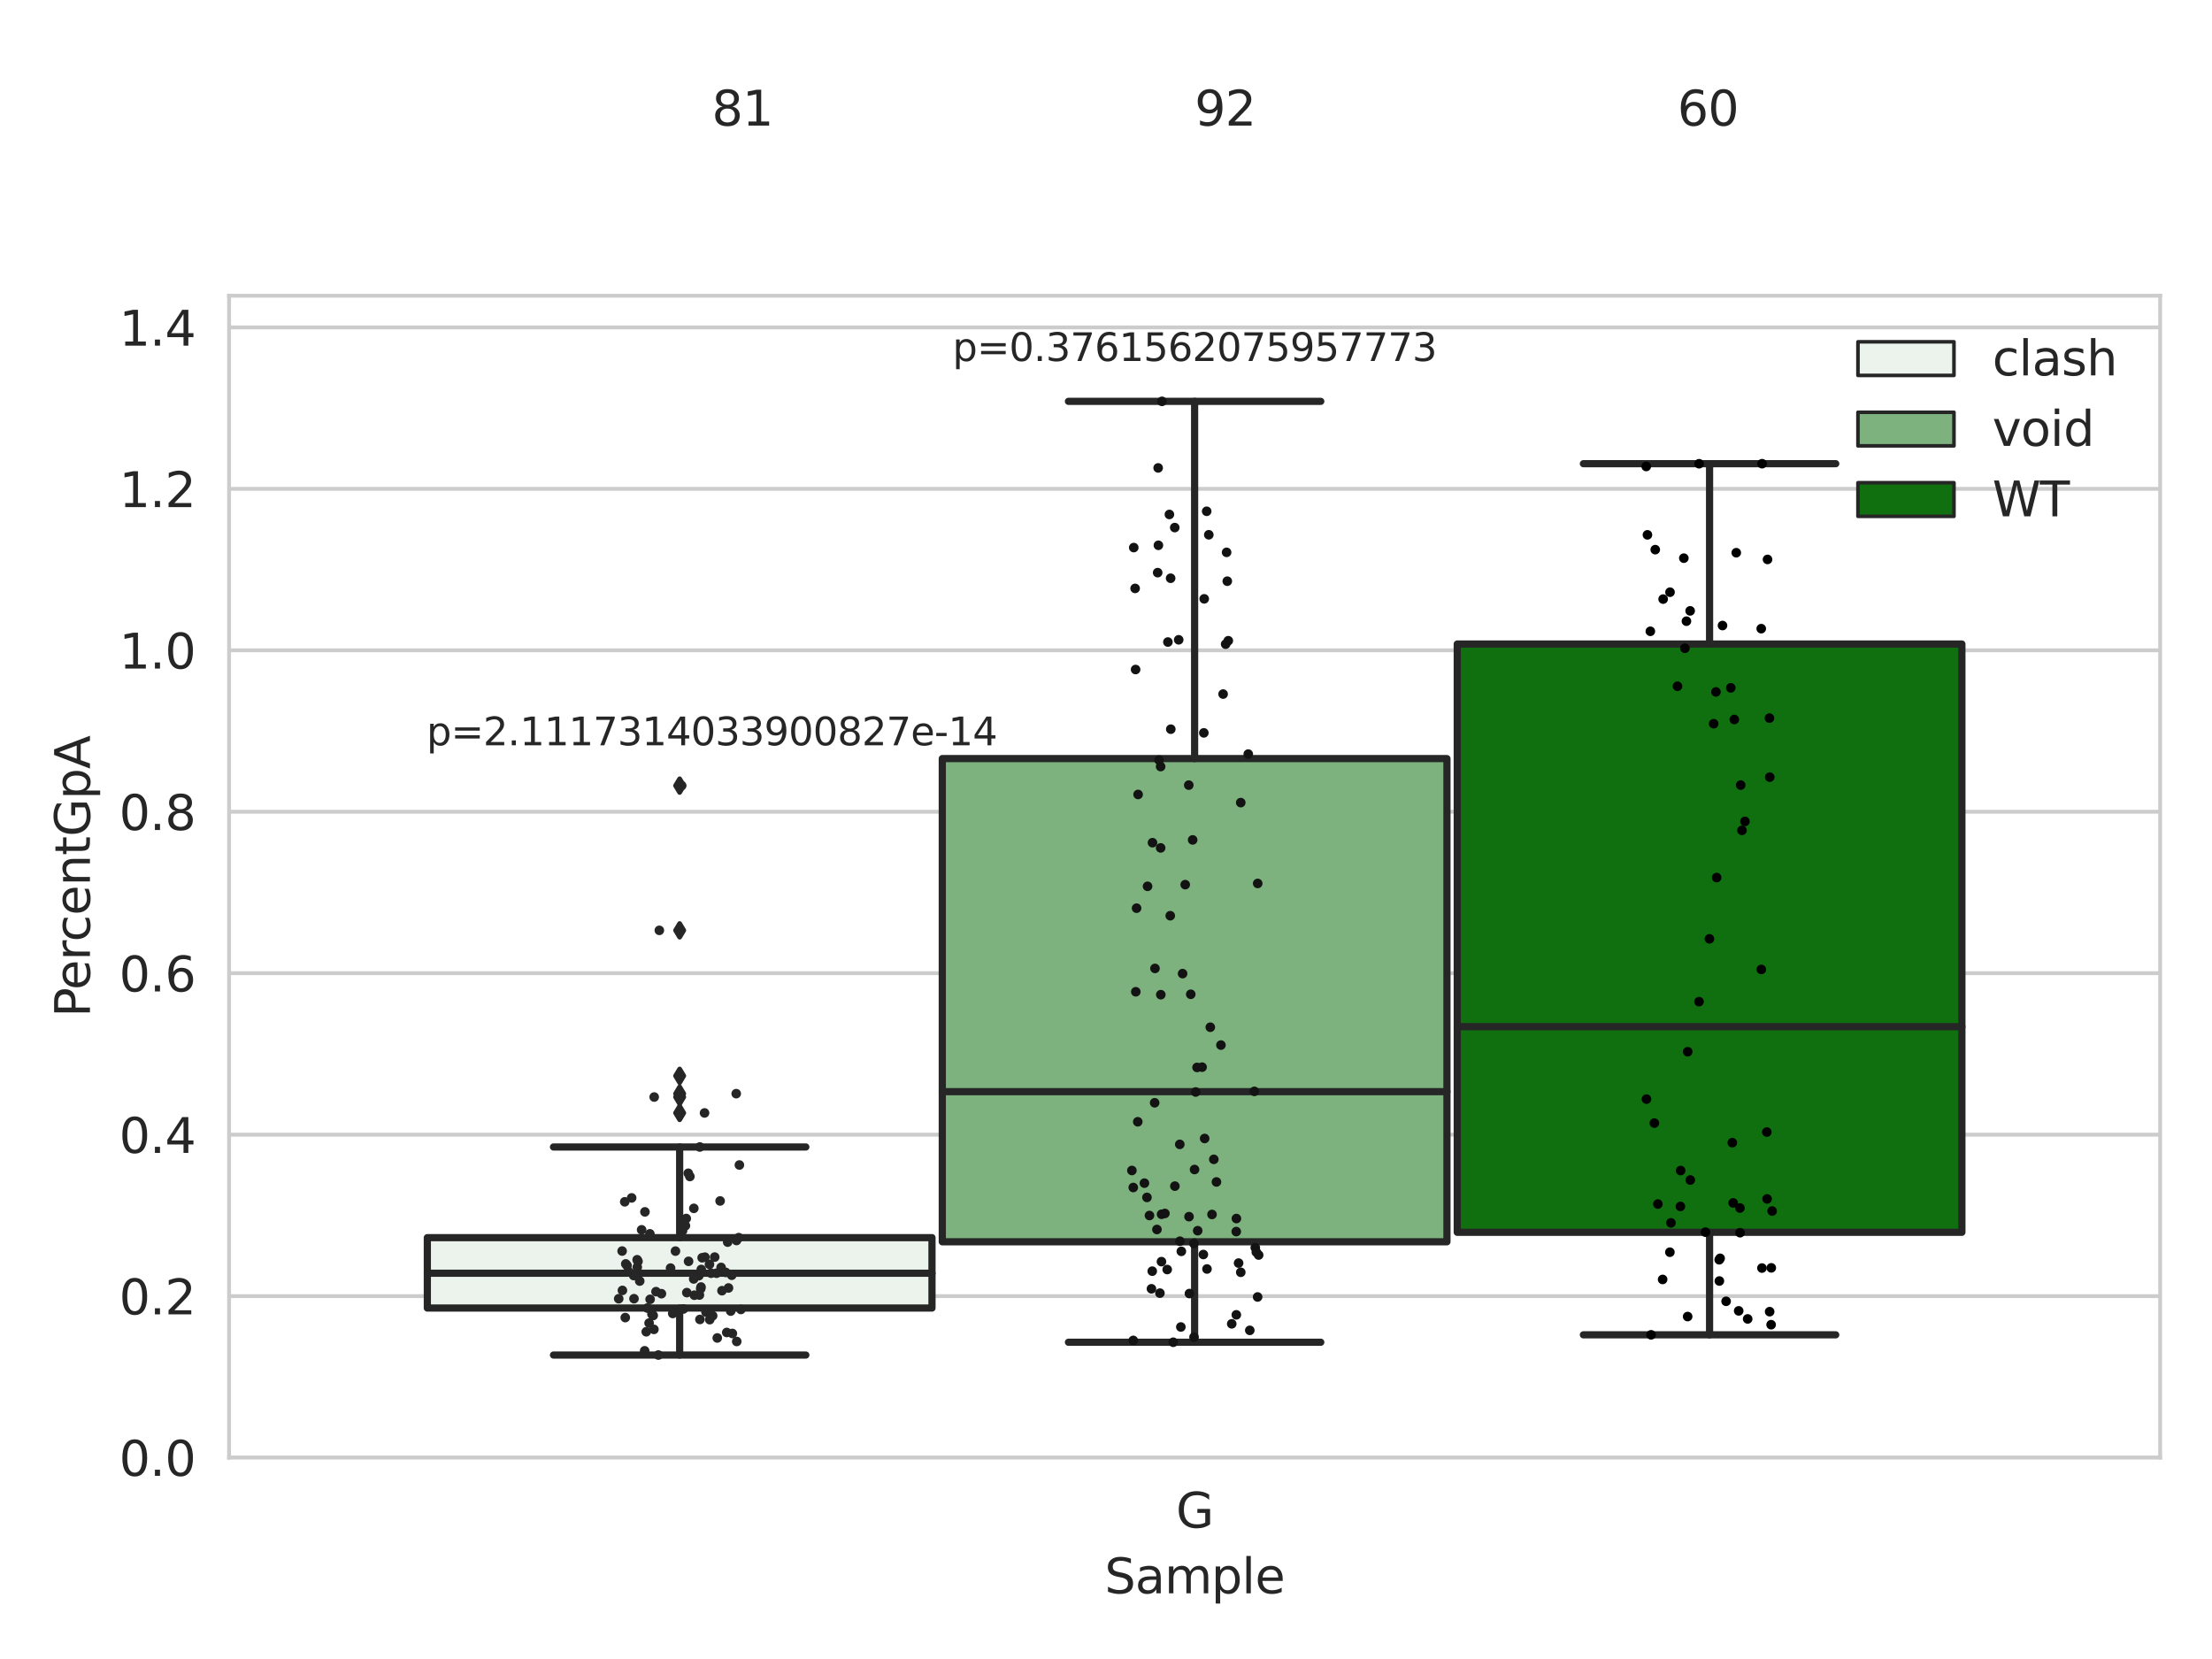 <?xml version="1.0" encoding="utf-8" standalone="no"?>
<!DOCTYPE svg PUBLIC "-//W3C//DTD SVG 1.1//EN"
  "http://www.w3.org/Graphics/SVG/1.1/DTD/svg11.dtd">
<svg xmlns:xlink="http://www.w3.org/1999/xlink" width="460.8pt" height="345.6pt" viewBox="0 0 460.8 345.6" xmlns="http://www.w3.org/2000/svg" version="1.1">
 <defs>
  <style type="text/css">*{stroke-linejoin: round; stroke-linecap: butt}</style>
 </defs>
 <g id="figure_1">
  <g id="patch_1">
   <path d="M 0 345.6 
L 460.8 345.6 
L 460.8 0 
L 0 0 
z
" style="fill: #ffffff"/>
  </g>
  <g id="axes_1">
   <g id="patch_2">
    <path d="M 47.72 303.64 
L 450 303.64 
L 450 61.606 
L 47.72 61.606 
z
" style="fill: #ffffff"/>
   </g>
   <g id="matplotlib.axis_1">
    <g id="xtick_1">
     <g id="text_1">
      <!-- G -->
      <g style="fill: #262626" transform="translate(244.986 318.238)scale(0.1 -0.1)">
       <defs>
        <path id="DejaVuSans-47" d="M 3809 666 
L 3809 1919 
L 2778 1919 
L 2778 2438 
L 4434 2438 
L 4434 434 
Q 4069 175 3628 42 
Q 3188 -91 2688 -91 
Q 1594 -91 976 548 
Q 359 1188 359 2328 
Q 359 3472 976 4111 
Q 1594 4750 2688 4750 
Q 3144 4750 3555 4637 
Q 3966 4525 4313 4306 
L 4313 3634 
Q 3963 3931 3569 4081 
Q 3175 4231 2741 4231 
Q 1884 4231 1454 3753 
Q 1025 3275 1025 2328 
Q 1025 1384 1454 906 
Q 1884 428 2741 428 
Q 3075 428 3337 486 
Q 3600 544 3809 666 
z
" transform="scale(0.016)"/>
       </defs>
       <use xlink:href="#DejaVuSans-47"/>
      </g>
     </g>
    </g>
    <g id="text_2">
     <!-- Sample -->
     <g style="fill: #262626" transform="translate(230.112 331.917)scale(0.1 -0.1)">
      <defs>
       <path id="DejaVuSans-53" d="M 3425 4513 
L 3425 3897 
Q 3066 4069 2747 4153 
Q 2428 4238 2131 4238 
Q 1616 4238 1336 4038 
Q 1056 3838 1056 3469 
Q 1056 3159 1242 3001 
Q 1428 2844 1947 2747 
L 2328 2669 
Q 3034 2534 3370 2195 
Q 3706 1856 3706 1288 
Q 3706 609 3251 259 
Q 2797 -91 1919 -91 
Q 1588 -91 1214 -16 
Q 841 59 441 206 
L 441 856 
Q 825 641 1194 531 
Q 1563 422 1919 422 
Q 2459 422 2753 634 
Q 3047 847 3047 1241 
Q 3047 1584 2836 1778 
Q 2625 1972 2144 2069 
L 1759 2144 
Q 1053 2284 737 2584 
Q 422 2884 422 3419 
Q 422 4038 858 4394 
Q 1294 4750 2059 4750 
Q 2388 4750 2728 4690 
Q 3069 4631 3425 4513 
z
" transform="scale(0.016)"/>
       <path id="DejaVuSans-61" d="M 2194 1759 
Q 1497 1759 1228 1600 
Q 959 1441 959 1056 
Q 959 750 1161 570 
Q 1363 391 1709 391 
Q 2188 391 2477 730 
Q 2766 1069 2766 1631 
L 2766 1759 
L 2194 1759 
z
M 3341 1997 
L 3341 0 
L 2766 0 
L 2766 531 
Q 2569 213 2275 61 
Q 1981 -91 1556 -91 
Q 1019 -91 701 211 
Q 384 513 384 1019 
Q 384 1609 779 1909 
Q 1175 2209 1959 2209 
L 2766 2209 
L 2766 2266 
Q 2766 2663 2505 2880 
Q 2244 3097 1772 3097 
Q 1472 3097 1187 3025 
Q 903 2953 641 2809 
L 641 3341 
Q 956 3463 1253 3523 
Q 1550 3584 1831 3584 
Q 2591 3584 2966 3190 
Q 3341 2797 3341 1997 
z
" transform="scale(0.016)"/>
       <path id="DejaVuSans-6d" d="M 3328 2828 
Q 3544 3216 3844 3400 
Q 4144 3584 4550 3584 
Q 5097 3584 5394 3201 
Q 5691 2819 5691 2113 
L 5691 0 
L 5113 0 
L 5113 2094 
Q 5113 2597 4934 2840 
Q 4756 3084 4391 3084 
Q 3944 3084 3684 2787 
Q 3425 2491 3425 1978 
L 3425 0 
L 2847 0 
L 2847 2094 
Q 2847 2600 2669 2842 
Q 2491 3084 2119 3084 
Q 1678 3084 1418 2786 
Q 1159 2488 1159 1978 
L 1159 0 
L 581 0 
L 581 3500 
L 1159 3500 
L 1159 2956 
Q 1356 3278 1631 3431 
Q 1906 3584 2284 3584 
Q 2666 3584 2933 3390 
Q 3200 3197 3328 2828 
z
" transform="scale(0.016)"/>
       <path id="DejaVuSans-70" d="M 1159 525 
L 1159 -1331 
L 581 -1331 
L 581 3500 
L 1159 3500 
L 1159 2969 
Q 1341 3281 1617 3432 
Q 1894 3584 2278 3584 
Q 2916 3584 3314 3078 
Q 3713 2572 3713 1747 
Q 3713 922 3314 415 
Q 2916 -91 2278 -91 
Q 1894 -91 1617 61 
Q 1341 213 1159 525 
z
M 3116 1747 
Q 3116 2381 2855 2742 
Q 2594 3103 2138 3103 
Q 1681 3103 1420 2742 
Q 1159 2381 1159 1747 
Q 1159 1113 1420 752 
Q 1681 391 2138 391 
Q 2594 391 2855 752 
Q 3116 1113 3116 1747 
z
" transform="scale(0.016)"/>
       <path id="DejaVuSans-6c" d="M 603 4863 
L 1178 4863 
L 1178 0 
L 603 0 
L 603 4863 
z
" transform="scale(0.016)"/>
       <path id="DejaVuSans-65" d="M 3597 1894 
L 3597 1613 
L 953 1613 
Q 991 1019 1311 708 
Q 1631 397 2203 397 
Q 2534 397 2845 478 
Q 3156 559 3463 722 
L 3463 178 
Q 3153 47 2828 -22 
Q 2503 -91 2169 -91 
Q 1331 -91 842 396 
Q 353 884 353 1716 
Q 353 2575 817 3079 
Q 1281 3584 2069 3584 
Q 2775 3584 3186 3129 
Q 3597 2675 3597 1894 
z
M 3022 2063 
Q 3016 2534 2758 2815 
Q 2500 3097 2075 3097 
Q 1594 3097 1305 2825 
Q 1016 2553 972 2059 
L 3022 2063 
z
" transform="scale(0.016)"/>
      </defs>
      <use xlink:href="#DejaVuSans-53"/>
      <use xlink:href="#DejaVuSans-61" x="63.477"/>
      <use xlink:href="#DejaVuSans-6d" x="124.756"/>
      <use xlink:href="#DejaVuSans-70" x="222.168"/>
      <use xlink:href="#DejaVuSans-6c" x="285.645"/>
      <use xlink:href="#DejaVuSans-65" x="313.428"/>
     </g>
    </g>
   </g>
   <g id="matplotlib.axis_2">
    <g id="ytick_1">
     <g id="line2d_1">
      <path d="M 47.72 303.64 
L 450 303.64 
" clip-path="url(#p0d31f48ae2)" style="fill: none; stroke: #cccccc; stroke-width: 0.8; stroke-linecap: round"/>
     </g>
     <g id="text_3">
      <!-- 0.0 -->
      <g style="fill: #262626" transform="translate(24.817 307.439)scale(0.1 -0.1)">
       <defs>
        <path id="DejaVuSans-30" d="M 2034 4250 
Q 1547 4250 1301 3770 
Q 1056 3291 1056 2328 
Q 1056 1369 1301 889 
Q 1547 409 2034 409 
Q 2525 409 2770 889 
Q 3016 1369 3016 2328 
Q 3016 3291 2770 3770 
Q 2525 4250 2034 4250 
z
M 2034 4750 
Q 2819 4750 3233 4129 
Q 3647 3509 3647 2328 
Q 3647 1150 3233 529 
Q 2819 -91 2034 -91 
Q 1250 -91 836 529 
Q 422 1150 422 2328 
Q 422 3509 836 4129 
Q 1250 4750 2034 4750 
z
" transform="scale(0.016)"/>
        <path id="DejaVuSans-2e" d="M 684 794 
L 1344 794 
L 1344 0 
L 684 0 
L 684 794 
z
" transform="scale(0.016)"/>
       </defs>
       <use xlink:href="#DejaVuSans-30"/>
       <use xlink:href="#DejaVuSans-2e" x="63.623"/>
       <use xlink:href="#DejaVuSans-30" x="95.41"/>
      </g>
     </g>
    </g>
    <g id="ytick_2">
     <g id="line2d_2">
      <path d="M 47.72 270.006 
L 450 270.006 
" clip-path="url(#p0d31f48ae2)" style="fill: none; stroke: #cccccc; stroke-width: 0.8; stroke-linecap: round"/>
     </g>
     <g id="text_4">
      <!-- 0.2 -->
      <g style="fill: #262626" transform="translate(24.817 273.805)scale(0.1 -0.1)">
       <defs>
        <path id="DejaVuSans-32" d="M 1228 531 
L 3431 531 
L 3431 0 
L 469 0 
L 469 531 
Q 828 903 1448 1529 
Q 2069 2156 2228 2338 
Q 2531 2678 2651 2914 
Q 2772 3150 2772 3378 
Q 2772 3750 2511 3984 
Q 2250 4219 1831 4219 
Q 1534 4219 1204 4116 
Q 875 4013 500 3803 
L 500 4441 
Q 881 4594 1212 4672 
Q 1544 4750 1819 4750 
Q 2544 4750 2975 4387 
Q 3406 4025 3406 3419 
Q 3406 3131 3298 2873 
Q 3191 2616 2906 2266 
Q 2828 2175 2409 1742 
Q 1991 1309 1228 531 
z
" transform="scale(0.016)"/>
       </defs>
       <use xlink:href="#DejaVuSans-30"/>
       <use xlink:href="#DejaVuSans-2e" x="63.623"/>
       <use xlink:href="#DejaVuSans-32" x="95.41"/>
      </g>
     </g>
    </g>
    <g id="ytick_3">
     <g id="line2d_3">
      <path d="M 47.72 236.372 
L 450 236.372 
" clip-path="url(#p0d31f48ae2)" style="fill: none; stroke: #cccccc; stroke-width: 0.8; stroke-linecap: round"/>
     </g>
     <g id="text_5">
      <!-- 0.4 -->
      <g style="fill: #262626" transform="translate(24.817 240.171)scale(0.1 -0.1)">
       <defs>
        <path id="DejaVuSans-34" d="M 2419 4116 
L 825 1625 
L 2419 1625 
L 2419 4116 
z
M 2253 4666 
L 3047 4666 
L 3047 1625 
L 3713 1625 
L 3713 1100 
L 3047 1100 
L 3047 0 
L 2419 0 
L 2419 1100 
L 313 1100 
L 313 1709 
L 2253 4666 
z
" transform="scale(0.016)"/>
       </defs>
       <use xlink:href="#DejaVuSans-30"/>
       <use xlink:href="#DejaVuSans-2e" x="63.623"/>
       <use xlink:href="#DejaVuSans-34" x="95.41"/>
      </g>
     </g>
    </g>
    <g id="ytick_4">
     <g id="line2d_4">
      <path d="M 47.72 202.738 
L 450 202.738 
" clip-path="url(#p0d31f48ae2)" style="fill: none; stroke: #cccccc; stroke-width: 0.8; stroke-linecap: round"/>
     </g>
     <g id="text_6">
      <!-- 0.6 -->
      <g style="fill: #262626" transform="translate(24.817 206.538)scale(0.1 -0.1)">
       <defs>
        <path id="DejaVuSans-36" d="M 2113 2584 
Q 1688 2584 1439 2293 
Q 1191 2003 1191 1497 
Q 1191 994 1439 701 
Q 1688 409 2113 409 
Q 2538 409 2786 701 
Q 3034 994 3034 1497 
Q 3034 2003 2786 2293 
Q 2538 2584 2113 2584 
z
M 3366 4563 
L 3366 3988 
Q 3128 4100 2886 4159 
Q 2644 4219 2406 4219 
Q 1781 4219 1451 3797 
Q 1122 3375 1075 2522 
Q 1259 2794 1537 2939 
Q 1816 3084 2150 3084 
Q 2853 3084 3261 2657 
Q 3669 2231 3669 1497 
Q 3669 778 3244 343 
Q 2819 -91 2113 -91 
Q 1303 -91 875 529 
Q 447 1150 447 2328 
Q 447 3434 972 4092 
Q 1497 4750 2381 4750 
Q 2619 4750 2861 4703 
Q 3103 4656 3366 4563 
z
" transform="scale(0.016)"/>
       </defs>
       <use xlink:href="#DejaVuSans-30"/>
       <use xlink:href="#DejaVuSans-2e" x="63.623"/>
       <use xlink:href="#DejaVuSans-36" x="95.41"/>
      </g>
     </g>
    </g>
    <g id="ytick_5">
     <g id="line2d_5">
      <path d="M 47.72 169.105 
L 450 169.105 
" clip-path="url(#p0d31f48ae2)" style="fill: none; stroke: #cccccc; stroke-width: 0.8; stroke-linecap: round"/>
     </g>
     <g id="text_7">
      <!-- 0.8 -->
      <g style="fill: #262626" transform="translate(24.817 172.904)scale(0.1 -0.1)">
       <defs>
        <path id="DejaVuSans-38" d="M 2034 2216 
Q 1584 2216 1326 1975 
Q 1069 1734 1069 1313 
Q 1069 891 1326 650 
Q 1584 409 2034 409 
Q 2484 409 2743 651 
Q 3003 894 3003 1313 
Q 3003 1734 2745 1975 
Q 2488 2216 2034 2216 
z
M 1403 2484 
Q 997 2584 770 2862 
Q 544 3141 544 3541 
Q 544 4100 942 4425 
Q 1341 4750 2034 4750 
Q 2731 4750 3128 4425 
Q 3525 4100 3525 3541 
Q 3525 3141 3298 2862 
Q 3072 2584 2669 2484 
Q 3125 2378 3379 2068 
Q 3634 1759 3634 1313 
Q 3634 634 3220 271 
Q 2806 -91 2034 -91 
Q 1263 -91 848 271 
Q 434 634 434 1313 
Q 434 1759 690 2068 
Q 947 2378 1403 2484 
z
M 1172 3481 
Q 1172 3119 1398 2916 
Q 1625 2713 2034 2713 
Q 2441 2713 2670 2916 
Q 2900 3119 2900 3481 
Q 2900 3844 2670 4047 
Q 2441 4250 2034 4250 
Q 1625 4250 1398 4047 
Q 1172 3844 1172 3481 
z
" transform="scale(0.016)"/>
       </defs>
       <use xlink:href="#DejaVuSans-30"/>
       <use xlink:href="#DejaVuSans-2e" x="63.623"/>
       <use xlink:href="#DejaVuSans-38" x="95.41"/>
      </g>
     </g>
    </g>
    <g id="ytick_6">
     <g id="line2d_6">
      <path d="M 47.72 135.471 
L 450 135.471 
" clip-path="url(#p0d31f48ae2)" style="fill: none; stroke: #cccccc; stroke-width: 0.8; stroke-linecap: round"/>
     </g>
     <g id="text_8">
      <!-- 1.0 -->
      <g style="fill: #262626" transform="translate(24.817 139.27)scale(0.1 -0.1)">
       <defs>
        <path id="DejaVuSans-31" d="M 794 531 
L 1825 531 
L 1825 4091 
L 703 3866 
L 703 4441 
L 1819 4666 
L 2450 4666 
L 2450 531 
L 3481 531 
L 3481 0 
L 794 0 
L 794 531 
z
" transform="scale(0.016)"/>
       </defs>
       <use xlink:href="#DejaVuSans-31"/>
       <use xlink:href="#DejaVuSans-2e" x="63.623"/>
       <use xlink:href="#DejaVuSans-30" x="95.41"/>
      </g>
     </g>
    </g>
    <g id="ytick_7">
     <g id="line2d_7">
      <path d="M 47.72 101.837 
L 450 101.837 
" clip-path="url(#p0d31f48ae2)" style="fill: none; stroke: #cccccc; stroke-width: 0.8; stroke-linecap: round"/>
     </g>
     <g id="text_9">
      <!-- 1.2 -->
      <g style="fill: #262626" transform="translate(24.817 105.636)scale(0.1 -0.1)">
       <use xlink:href="#DejaVuSans-31"/>
       <use xlink:href="#DejaVuSans-2e" x="63.623"/>
       <use xlink:href="#DejaVuSans-32" x="95.41"/>
      </g>
     </g>
    </g>
    <g id="ytick_8">
     <g id="line2d_8">
      <path d="M 47.72 68.203 
L 450 68.203 
" clip-path="url(#p0d31f48ae2)" style="fill: none; stroke: #cccccc; stroke-width: 0.8; stroke-linecap: round"/>
     </g>
     <g id="text_10">
      <!-- 1.4 -->
      <g style="fill: #262626" transform="translate(24.817 72.002)scale(0.1 -0.1)">
       <use xlink:href="#DejaVuSans-31"/>
       <use xlink:href="#DejaVuSans-2e" x="63.623"/>
       <use xlink:href="#DejaVuSans-34" x="95.41"/>
      </g>
     </g>
    </g>
    <g id="text_11">
     <!-- PercentGpA -->
     <g style="fill: #262626" transform="translate(18.737 211.9)rotate(-90)scale(0.1 -0.1)">
      <defs>
       <path id="DejaVuSans-50" d="M 1259 4147 
L 1259 2394 
L 2053 2394 
Q 2494 2394 2734 2622 
Q 2975 2850 2975 3272 
Q 2975 3691 2734 3919 
Q 2494 4147 2053 4147 
L 1259 4147 
z
M 628 4666 
L 2053 4666 
Q 2838 4666 3239 4311 
Q 3641 3956 3641 3272 
Q 3641 2581 3239 2228 
Q 2838 1875 2053 1875 
L 1259 1875 
L 1259 0 
L 628 0 
L 628 4666 
z
" transform="scale(0.016)"/>
       <path id="DejaVuSans-72" d="M 2631 2963 
Q 2534 3019 2420 3045 
Q 2306 3072 2169 3072 
Q 1681 3072 1420 2755 
Q 1159 2438 1159 1844 
L 1159 0 
L 581 0 
L 581 3500 
L 1159 3500 
L 1159 2956 
Q 1341 3275 1631 3429 
Q 1922 3584 2338 3584 
Q 2397 3584 2469 3576 
Q 2541 3569 2628 3553 
L 2631 2963 
z
" transform="scale(0.016)"/>
       <path id="DejaVuSans-63" d="M 3122 3366 
L 3122 2828 
Q 2878 2963 2633 3030 
Q 2388 3097 2138 3097 
Q 1578 3097 1268 2742 
Q 959 2388 959 1747 
Q 959 1106 1268 751 
Q 1578 397 2138 397 
Q 2388 397 2633 464 
Q 2878 531 3122 666 
L 3122 134 
Q 2881 22 2623 -34 
Q 2366 -91 2075 -91 
Q 1284 -91 818 406 
Q 353 903 353 1747 
Q 353 2603 823 3093 
Q 1294 3584 2113 3584 
Q 2378 3584 2631 3529 
Q 2884 3475 3122 3366 
z
" transform="scale(0.016)"/>
       <path id="DejaVuSans-6e" d="M 3513 2113 
L 3513 0 
L 2938 0 
L 2938 2094 
Q 2938 2591 2744 2837 
Q 2550 3084 2163 3084 
Q 1697 3084 1428 2787 
Q 1159 2491 1159 1978 
L 1159 0 
L 581 0 
L 581 3500 
L 1159 3500 
L 1159 2956 
Q 1366 3272 1645 3428 
Q 1925 3584 2291 3584 
Q 2894 3584 3203 3211 
Q 3513 2838 3513 2113 
z
" transform="scale(0.016)"/>
       <path id="DejaVuSans-74" d="M 1172 4494 
L 1172 3500 
L 2356 3500 
L 2356 3053 
L 1172 3053 
L 1172 1153 
Q 1172 725 1289 603 
Q 1406 481 1766 481 
L 2356 481 
L 2356 0 
L 1766 0 
Q 1100 0 847 248 
Q 594 497 594 1153 
L 594 3053 
L 172 3053 
L 172 3500 
L 594 3500 
L 594 4494 
L 1172 4494 
z
" transform="scale(0.016)"/>
       <path id="DejaVuSans-41" d="M 2188 4044 
L 1331 1722 
L 3047 1722 
L 2188 4044 
z
M 1831 4666 
L 2547 4666 
L 4325 0 
L 3669 0 
L 3244 1197 
L 1141 1197 
L 716 0 
L 50 0 
L 1831 4666 
z
" transform="scale(0.016)"/>
      </defs>
      <use xlink:href="#DejaVuSans-50"/>
      <use xlink:href="#DejaVuSans-65" x="56.678"/>
      <use xlink:href="#DejaVuSans-72" x="118.201"/>
      <use xlink:href="#DejaVuSans-63" x="157.064"/>
      <use xlink:href="#DejaVuSans-65" x="212.045"/>
      <use xlink:href="#DejaVuSans-6e" x="273.568"/>
      <use xlink:href="#DejaVuSans-74" x="336.947"/>
      <use xlink:href="#DejaVuSans-47" x="376.156"/>
      <use xlink:href="#DejaVuSans-70" x="453.646"/>
      <use xlink:href="#DejaVuSans-41" x="517.123"/>
     </g>
    </g>
   </g>
   <g id="patch_3">
    <path d="M 89.021 272.491 
L 194.15 272.491 
L 194.15 257.822 
L 89.021 257.822 
L 89.021 272.491 
z
" clip-path="url(#p0d31f48ae2)" style="fill: #ecf2ec; stroke: #262626; stroke-width: 1.5; stroke-linejoin: miter"/>
   </g>
   <g id="patch_4">
    <path d="M 196.295 258.686 
L 301.425 258.686 
L 301.425 158.028 
L 196.295 158.028 
L 196.295 258.686 
z
" clip-path="url(#p0d31f48ae2)" style="fill: #7db17d; stroke: #262626; stroke-width: 1.5; stroke-linejoin: miter"/>
   </g>
   <g id="patch_5">
    <path d="M 303.57 256.711 
L 408.699 256.711 
L 408.699 134.161 
L 303.57 134.161 
L 303.57 256.711 
z
" clip-path="url(#p0d31f48ae2)" style="fill: #107010; stroke: #262626; stroke-width: 1.5; stroke-linejoin: miter"/>
   </g>
   <g id="patch_6">
    <path d="M 248.86 303.64 
L 248.86 303.64 
L 248.86 303.64 
L 248.86 303.64 
z
" clip-path="url(#p0d31f48ae2)" style="fill: #ecf2ec; stroke: #262626; stroke-width: 0.75; stroke-linejoin: miter"/>
   </g>
   <g id="patch_7">
    <path d="M 248.86 303.64 
L 248.86 303.64 
L 248.86 303.64 
L 248.86 303.64 
z
" clip-path="url(#p0d31f48ae2)" style="fill: #7db17d; stroke: #262626; stroke-width: 0.75; stroke-linejoin: miter"/>
   </g>
   <g id="patch_8">
    <path d="M 248.86 303.64 
L 248.86 303.64 
L 248.86 303.64 
L 248.86 303.64 
z
" clip-path="url(#p0d31f48ae2)" style="fill: #107010; stroke: #262626; stroke-width: 0.75; stroke-linejoin: miter"/>
   </g>
   <g id="PathCollection_1"/>
   <g id="PathCollection_2"/>
   <g id="PathCollection_3"/>
   <g id="line2d_9">
    <path d="M 141.585 272.491 
L 141.585 282.278 
" clip-path="url(#p0d31f48ae2)" style="fill: none; stroke: #262626; stroke-width: 1.5; stroke-linecap: round"/>
   </g>
   <g id="line2d_10">
    <path d="M 141.585 257.822 
L 141.585 238.938 
" clip-path="url(#p0d31f48ae2)" style="fill: none; stroke: #262626; stroke-width: 1.5; stroke-linecap: round"/>
   </g>
   <g id="line2d_11">
    <path d="M 115.303 282.278 
L 167.868 282.278 
" clip-path="url(#p0d31f48ae2)" style="fill: none; stroke: #262626; stroke-width: 1.5; stroke-linecap: round"/>
   </g>
   <g id="line2d_12">
    <path d="M 115.303 238.938 
L 167.868 238.938 
" clip-path="url(#p0d31f48ae2)" style="fill: none; stroke: #262626; stroke-width: 1.5; stroke-linecap: round"/>
   </g>
   <g id="line2d_13">
    <defs>
     <path id="m8d9f442fb0" d="M -0 1.414 
L 0.849 0 
L 0 -1.414 
L -0.849 -0 
z
" style="stroke: #262626; stroke-linejoin: miter"/>
    </defs>
    <g clip-path="url(#p0d31f48ae2)">
     <use xlink:href="#m8d9f442fb0" x="141.585" y="228.531" style="fill: #262626; stroke: #262626; stroke-linejoin: miter"/>
     <use xlink:href="#m8d9f442fb0" x="141.585" y="227.83" style="fill: #262626; stroke: #262626; stroke-linejoin: miter"/>
     <use xlink:href="#m8d9f442fb0" x="141.585" y="193.81" style="fill: #262626; stroke: #262626; stroke-linejoin: miter"/>
     <use xlink:href="#m8d9f442fb0" x="141.585" y="231.844" style="fill: #262626; stroke: #262626; stroke-linejoin: miter"/>
     <use xlink:href="#m8d9f442fb0" x="141.585" y="224.119" style="fill: #262626; stroke: #262626; stroke-linejoin: miter"/>
     <use xlink:href="#m8d9f442fb0" x="141.585" y="163.661" style="fill: #262626; stroke: #262626; stroke-linejoin: miter"/>
    </g>
   </g>
   <g id="line2d_14">
    <path d="M 248.86 258.686 
L 248.86 279.615 
" clip-path="url(#p0d31f48ae2)" style="fill: none; stroke: #262626; stroke-width: 1.5; stroke-linecap: round"/>
   </g>
   <g id="line2d_15">
    <path d="M 248.86 158.028 
L 248.86 83.609 
" clip-path="url(#p0d31f48ae2)" style="fill: none; stroke: #262626; stroke-width: 1.5; stroke-linecap: round"/>
   </g>
   <g id="line2d_16">
    <path d="M 222.578 279.615 
L 275.142 279.615 
" clip-path="url(#p0d31f48ae2)" style="fill: none; stroke: #262626; stroke-width: 1.5; stroke-linecap: round"/>
   </g>
   <g id="line2d_17">
    <path d="M 222.578 83.609 
L 275.142 83.609 
" clip-path="url(#p0d31f48ae2)" style="fill: none; stroke: #262626; stroke-width: 1.5; stroke-linecap: round"/>
   </g>
   <g id="line2d_18"/>
   <g id="line2d_19">
    <path d="M 356.135 256.711 
L 356.135 278.069 
" clip-path="url(#p0d31f48ae2)" style="fill: none; stroke: #262626; stroke-width: 1.5; stroke-linecap: round"/>
   </g>
   <g id="line2d_20">
    <path d="M 356.135 134.161 
L 356.135 96.597 
" clip-path="url(#p0d31f48ae2)" style="fill: none; stroke: #262626; stroke-width: 1.5; stroke-linecap: round"/>
   </g>
   <g id="line2d_21">
    <path d="M 329.852 278.069 
L 382.417 278.069 
" clip-path="url(#p0d31f48ae2)" style="fill: none; stroke: #262626; stroke-width: 1.5; stroke-linecap: round"/>
   </g>
   <g id="line2d_22">
    <path d="M 329.852 96.597 
L 382.417 96.597 
" clip-path="url(#p0d31f48ae2)" style="fill: none; stroke: #262626; stroke-width: 1.5; stroke-linecap: round"/>
   </g>
   <g id="line2d_23"/>
   <g id="line2d_24">
    <path d="M 89.021 265.233 
L 194.15 265.233 
" clip-path="url(#p0d31f48ae2)" style="fill: none; stroke: #262626; stroke-width: 1.5; stroke-linecap: round"/>
   </g>
   <g id="line2d_25">
    <path d="M 196.295 227.417 
L 301.425 227.417 
" clip-path="url(#p0d31f48ae2)" style="fill: none; stroke: #262626; stroke-width: 1.5; stroke-linecap: round"/>
   </g>
   <g id="line2d_26">
    <path d="M 303.57 213.879 
L 408.699 213.879 
" clip-path="url(#p0d31f48ae2)" style="fill: none; stroke: #262626; stroke-width: 1.5; stroke-linecap: round"/>
   </g>
   <g id="patch_9">
    <path d="M 47.72 303.64 
L 47.72 61.606 
" style="fill: none; stroke: #cccccc; stroke-width: 0.8; stroke-linejoin: miter; stroke-linecap: square"/>
   </g>
   <g id="patch_10">
    <path d="M 450 303.64 
L 450 61.606 
" style="fill: none; stroke: #cccccc; stroke-width: 0.8; stroke-linejoin: miter; stroke-linecap: square"/>
   </g>
   <g id="patch_11">
    <path d="M 47.72 303.64 
L 450 303.64 
" style="fill: none; stroke: #cccccc; stroke-width: 0.8; stroke-linejoin: miter; stroke-linecap: square"/>
   </g>
   <g id="patch_12">
    <path d="M 47.72 61.606 
L 450 61.606 
" style="fill: none; stroke: #cccccc; stroke-width: 0.8; stroke-linejoin: miter; stroke-linecap: square"/>
   </g>
   <g id="PathCollection_4">
    <defs>
     <path id="C0_0_a1287cb860" d="M 0 1 
C 0.265 1 0.52 0.895 0.707 0.707 
C 0.895 0.52 1 0.265 1 -0 
C 1 -0.265 0.895 -0.52 0.707 -0.707 
C 0.52 -0.895 0.265 -1 0 -1 
C -0.265 -1 -0.52 -0.895 -0.707 -0.707 
C -0.895 -0.52 -1 -0.265 -1 0 
C -1 0.265 -0.895 0.52 -0.707 0.707 
C -0.52 0.895 -0.265 1 0 1 
z
"/>
    </defs>
    <g clip-path="url(#p0d31f48ae2)">
     <use xlink:href="#C0_0_a1287cb860" x="146.032" y="268.107" style="fill: #262626"/>
    </g>
    <g clip-path="url(#p0d31f48ae2)">
     <use xlink:href="#C0_0_a1287cb860" x="145.701" y="269.78" style="fill: #262626"/>
    </g>
    <g clip-path="url(#p0d31f48ae2)">
     <use xlink:href="#C0_0_a1287cb860" x="146.272" y="262.013" style="fill: #262626"/>
    </g>
    <g clip-path="url(#p0d31f48ae2)">
     <use xlink:href="#C0_0_a1287cb860" x="136.281" y="228.531" style="fill: #262626"/>
    </g>
    <g clip-path="url(#p0d31f48ae2)">
     <use xlink:href="#C0_0_a1287cb860" x="147.848" y="274.907" style="fill: #262626"/>
    </g>
    <g clip-path="url(#p0d31f48ae2)">
     <use xlink:href="#C0_0_a1287cb860" x="145.809" y="274.866" style="fill: #262626"/>
    </g>
    <g clip-path="url(#p0d31f48ae2)">
     <use xlink:href="#C0_0_a1287cb860" x="151.181" y="265.059" style="fill: #262626"/>
    </g>
    <g clip-path="url(#p0d31f48ae2)">
     <use xlink:href="#C0_0_a1287cb860" x="135.383" y="257.028" style="fill: #262626"/>
    </g>
    <g clip-path="url(#p0d31f48ae2)">
     <use xlink:href="#C0_0_a1287cb860" x="134.293" y="281.396" style="fill: #262626"/>
    </g>
    <g clip-path="url(#p0d31f48ae2)">
     <use xlink:href="#C0_0_a1287cb860" x="151.586" y="258.753" style="fill: #262626"/>
    </g>
    <g clip-path="url(#p0d31f48ae2)">
     <use xlink:href="#C0_0_a1287cb860" x="144.511" y="266.429" style="fill: #262626"/>
    </g>
    <g clip-path="url(#p0d31f48ae2)">
     <use xlink:href="#C0_0_a1287cb860" x="143.078" y="269.275" style="fill: #262626"/>
    </g>
    <g clip-path="url(#p0d31f48ae2)">
     <use xlink:href="#C0_0_a1287cb860" x="144.646" y="269.812" style="fill: #262626"/>
    </g>
    <g clip-path="url(#p0d31f48ae2)">
     <use xlink:href="#C0_0_a1287cb860" x="145.78" y="238.938" style="fill: #262626"/>
    </g>
    <g clip-path="url(#p0d31f48ae2)">
     <use xlink:href="#C0_0_a1287cb860" x="149.42" y="278.721" style="fill: #262626"/>
    </g>
    <g clip-path="url(#p0d31f48ae2)">
     <use xlink:href="#C0_0_a1287cb860" x="150.012" y="250.179" style="fill: #262626"/>
    </g>
    <g clip-path="url(#p0d31f48ae2)">
     <use xlink:href="#C0_0_a1287cb860" x="152.566" y="277.786" style="fill: #262626"/>
    </g>
    <g clip-path="url(#p0d31f48ae2)">
     <use xlink:href="#C0_0_a1287cb860" x="142.192" y="256.377" style="fill: #262626"/>
    </g>
    <g clip-path="url(#p0d31f48ae2)">
     <use xlink:href="#C0_0_a1287cb860" x="132.073" y="270.542" style="fill: #262626"/>
    </g>
    <g clip-path="url(#p0d31f48ae2)">
     <use xlink:href="#C0_0_a1287cb860" x="153.369" y="227.83" style="fill: #262626"/>
    </g>
    <g clip-path="url(#p0d31f48ae2)">
     <use xlink:href="#C0_0_a1287cb860" x="142.957" y="253.839" style="fill: #262626"/>
    </g>
    <g clip-path="url(#p0d31f48ae2)">
     <use xlink:href="#C0_0_a1287cb860" x="146.087" y="264.458" style="fill: #262626"/>
    </g>
    <g clip-path="url(#p0d31f48ae2)">
     <use xlink:href="#C0_0_a1287cb860" x="144.539" y="251.722" style="fill: #262626"/>
    </g>
    <g clip-path="url(#p0d31f48ae2)">
     <use xlink:href="#C0_0_a1287cb860" x="142.369" y="272.68" style="fill: #262626"/>
    </g>
    <g clip-path="url(#p0d31f48ae2)">
     <use xlink:href="#C0_0_a1287cb860" x="153.474" y="279.453" style="fill: #262626"/>
    </g>
    <g clip-path="url(#p0d31f48ae2)">
     <use xlink:href="#C0_0_a1287cb860" x="143.381" y="244.413" style="fill: #262626"/>
    </g>
    <g clip-path="url(#p0d31f48ae2)">
     <use xlink:href="#C0_0_a1287cb860" x="132.733" y="262.43" style="fill: #262626"/>
    </g>
    <g clip-path="url(#p0d31f48ae2)">
     <use xlink:href="#C0_0_a1287cb860" x="136.223" y="276.934" style="fill: #262626"/>
    </g>
    <g clip-path="url(#p0d31f48ae2)">
     <use xlink:href="#C0_0_a1287cb860" x="130.359" y="263.294" style="fill: #262626"/>
    </g>
    <g clip-path="url(#p0d31f48ae2)">
     <use xlink:href="#C0_0_a1287cb860" x="153.43" y="258.418" style="fill: #262626"/>
    </g>
    <g clip-path="url(#p0d31f48ae2)">
     <use xlink:href="#C0_0_a1287cb860" x="151.759" y="268.309" style="fill: #262626"/>
    </g>
    <g clip-path="url(#p0d31f48ae2)">
     <use xlink:href="#C0_0_a1287cb860" x="137.352" y="193.81" style="fill: #262626"/>
    </g>
    <g clip-path="url(#p0d31f48ae2)">
     <use xlink:href="#C0_0_a1287cb860" x="135.218" y="275.621" style="fill: #262626"/>
    </g>
    <g clip-path="url(#p0d31f48ae2)">
     <use xlink:href="#C0_0_a1287cb860" x="134.352" y="252.454" style="fill: #262626"/>
    </g>
    <g clip-path="url(#p0d31f48ae2)">
     <use xlink:href="#C0_0_a1287cb860" x="154.028" y="242.691" style="fill: #262626"/>
    </g>
    <g clip-path="url(#p0d31f48ae2)">
     <use xlink:href="#C0_0_a1287cb860" x="146.77" y="231.844" style="fill: #262626"/>
    </g>
    <g clip-path="url(#p0d31f48ae2)">
     <use xlink:href="#C0_0_a1287cb860" x="135.815" y="273.77" style="fill: #262626"/>
    </g>
    <g clip-path="url(#p0d31f48ae2)">
     <use xlink:href="#C0_0_a1287cb860" x="148.884" y="261.874" style="fill: #262626"/>
    </g>
    <g clip-path="url(#p0d31f48ae2)">
     <use xlink:href="#C0_0_a1287cb860" x="130.255" y="274.478" style="fill: #262626"/>
    </g>
    <g clip-path="url(#p0d31f48ae2)">
     <use xlink:href="#C0_0_a1287cb860" x="152.437" y="265.657" style="fill: #262626"/>
    </g>
    <g clip-path="url(#p0d31f48ae2)">
     <use xlink:href="#C0_0_a1287cb860" x="129.661" y="268.816" style="fill: #262626"/>
    </g>
    <g clip-path="url(#p0d31f48ae2)">
     <use xlink:href="#C0_0_a1287cb860" x="140.712" y="260.63" style="fill: #262626"/>
    </g>
    <g clip-path="url(#p0d31f48ae2)">
     <use xlink:href="#C0_0_a1287cb860" x="153.894" y="257.822" style="fill: #262626"/>
    </g>
    <g clip-path="url(#p0d31f48ae2)">
     <use xlink:href="#C0_0_a1287cb860" x="130.622" y="263.625" style="fill: #262626"/>
    </g>
    <g clip-path="url(#p0d31f48ae2)">
     <use xlink:href="#C0_0_a1287cb860" x="143.716" y="245.087" style="fill: #262626"/>
    </g>
    <g clip-path="url(#p0d31f48ae2)">
     <use xlink:href="#C0_0_a1287cb860" x="132.017" y="265.725" style="fill: #262626"/>
    </g>
    <g clip-path="url(#p0d31f48ae2)">
     <use xlink:href="#C0_0_a1287cb860" x="137.789" y="269.499" style="fill: #262626"/>
    </g>
    <g clip-path="url(#p0d31f48ae2)">
     <use xlink:href="#C0_0_a1287cb860" x="132.755" y="263.983" style="fill: #262626"/>
    </g>
    <g clip-path="url(#p0d31f48ae2)">
     <use xlink:href="#C0_0_a1287cb860" x="146.852" y="261.889" style="fill: #262626"/>
    </g>
    <g clip-path="url(#p0d31f48ae2)">
     <use xlink:href="#C0_0_a1287cb860" x="147.07" y="273.338" style="fill: #262626"/>
    </g>
    <g clip-path="url(#p0d31f48ae2)">
     <use xlink:href="#C0_0_a1287cb860" x="139.691" y="264.167" style="fill: #262626"/>
    </g>
    <g clip-path="url(#p0d31f48ae2)">
     <use xlink:href="#C0_0_a1287cb860" x="150.219" y="264.028" style="fill: #262626"/>
    </g>
    <g clip-path="url(#p0d31f48ae2)">
     <use xlink:href="#C0_0_a1287cb860" x="147.797" y="263.384" style="fill: #262626"/>
    </g>
    <g clip-path="url(#p0d31f48ae2)">
     <use xlink:href="#C0_0_a1287cb860" x="142.786" y="255.338" style="fill: #262626"/>
    </g>
    <g clip-path="url(#p0d31f48ae2)">
     <use xlink:href="#C0_0_a1287cb860" x="128.89" y="270.546" style="fill: #262626"/>
    </g>
    <g clip-path="url(#p0d31f48ae2)">
     <use xlink:href="#C0_0_a1287cb860" x="141.445" y="224.119" style="fill: #262626"/>
    </g>
    <g clip-path="url(#p0d31f48ae2)">
     <use xlink:href="#C0_0_a1287cb860" x="154.347" y="272.783" style="fill: #262626"/>
    </g>
    <g clip-path="url(#p0d31f48ae2)">
     <use xlink:href="#C0_0_a1287cb860" x="142" y="163.661" style="fill: #262626"/>
    </g>
    <g clip-path="url(#p0d31f48ae2)">
     <use xlink:href="#C0_0_a1287cb860" x="145.967" y="268.469" style="fill: #262626"/>
    </g>
    <g clip-path="url(#p0d31f48ae2)">
     <use xlink:href="#C0_0_a1287cb860" x="135.43" y="270.673" style="fill: #262626"/>
    </g>
    <g clip-path="url(#p0d31f48ae2)">
     <use xlink:href="#C0_0_a1287cb860" x="133.266" y="266.87" style="fill: #262626"/>
    </g>
    <g clip-path="url(#p0d31f48ae2)">
     <use xlink:href="#C0_0_a1287cb860" x="129.599" y="260.617" style="fill: #262626"/>
    </g>
    <g clip-path="url(#p0d31f48ae2)">
     <use xlink:href="#C0_0_a1287cb860" x="143.441" y="262.76" style="fill: #262626"/>
    </g>
    <g clip-path="url(#p0d31f48ae2)">
     <use xlink:href="#C0_0_a1287cb860" x="136.662" y="269.074" style="fill: #262626"/>
    </g>
    <g clip-path="url(#p0d31f48ae2)">
     <use xlink:href="#C0_0_a1287cb860" x="131.586" y="249.543" style="fill: #262626"/>
    </g>
    <g clip-path="url(#p0d31f48ae2)">
     <use xlink:href="#C0_0_a1287cb860" x="132.904" y="262.767" style="fill: #262626"/>
    </g>
    <g clip-path="url(#p0d31f48ae2)">
     <use xlink:href="#C0_0_a1287cb860" x="137.153" y="282.278" style="fill: #262626"/>
    </g>
    <g clip-path="url(#p0d31f48ae2)">
     <use xlink:href="#C0_0_a1287cb860" x="150.402" y="268.877" style="fill: #262626"/>
    </g>
    <g clip-path="url(#p0d31f48ae2)">
     <use xlink:href="#C0_0_a1287cb860" x="148.461" y="274.099" style="fill: #262626"/>
    </g>
    <g clip-path="url(#p0d31f48ae2)">
     <use xlink:href="#C0_0_a1287cb860" x="133.661" y="256.195" style="fill: #262626"/>
    </g>
    <g clip-path="url(#p0d31f48ae2)">
     <use xlink:href="#C0_0_a1287cb860" x="130.147" y="250.36" style="fill: #262626"/>
    </g>
    <g clip-path="url(#p0d31f48ae2)">
     <use xlink:href="#C0_0_a1287cb860" x="134.868" y="272.491" style="fill: #262626"/>
    </g>
    <g clip-path="url(#p0d31f48ae2)">
     <use xlink:href="#C0_0_a1287cb860" x="151.397" y="277.576" style="fill: #262626"/>
    </g>
    <g clip-path="url(#p0d31f48ae2)">
     <use xlink:href="#C0_0_a1287cb860" x="130.898" y="264.85" style="fill: #262626"/>
    </g>
    <g clip-path="url(#p0d31f48ae2)">
     <use xlink:href="#C0_0_a1287cb860" x="145.589" y="265.745" style="fill: #262626"/>
    </g>
    <g clip-path="url(#p0d31f48ae2)">
     <use xlink:href="#C0_0_a1287cb860" x="134.628" y="277.428" style="fill: #262626"/>
    </g>
    <g clip-path="url(#p0d31f48ae2)">
     <use xlink:href="#C0_0_a1287cb860" x="152.225" y="273.121" style="fill: #262626"/>
    </g>
    <g clip-path="url(#p0d31f48ae2)">
     <use xlink:href="#C0_0_a1287cb860" x="148.13" y="265.233" style="fill: #262626"/>
    </g>
    <g clip-path="url(#p0d31f48ae2)">
     <use xlink:href="#C0_0_a1287cb860" x="149.273" y="265.234" style="fill: #262626"/>
    </g>
    <g clip-path="url(#p0d31f48ae2)">
     <use xlink:href="#C0_0_a1287cb860" x="136.076" y="274.044" style="fill: #262626"/>
    </g>
    <g clip-path="url(#p0d31f48ae2)">
     <use xlink:href="#C0_0_a1287cb860" x="140.143" y="273.62" style="fill: #262626"/>
    </g>
   </g>
   <g id="PathCollection_5">
    <defs>
     <path id="C1_0_c57743ce4d" d="M 0 1 
C 0.265 1 0.52 0.895 0.707 0.707 
C 0.895 0.52 1 0.265 1 -0 
C 1 -0.265 0.895 -0.52 0.707 -0.707 
C 0.52 -0.895 0.265 -1 0 -1 
C -0.265 -1 -0.52 -0.895 -0.707 -0.707 
C -0.895 -0.52 -1 -0.265 -1 0 
C -1 0.265 -0.895 0.52 -0.707 0.707 
C -0.52 0.895 -0.265 1 0 1 
z
"/>
    </defs>
    <g clip-path="url(#p0d31f48ae2)">
     <use xlink:href="#C1_0_c57743ce4d" x="248.452" y="174.968" style="fill: #131313"/>
    </g>
    <g clip-path="url(#p0d31f48ae2)">
     <use xlink:href="#C1_0_c57743ce4d" x="240.034" y="264.806" style="fill: #131313"/>
    </g>
    <g clip-path="url(#p0d31f48ae2)">
     <use xlink:href="#C1_0_c57743ce4d" x="241.816" y="207.211" style="fill: #131313"/>
    </g>
    <g clip-path="url(#p0d31f48ae2)">
     <use xlink:href="#C1_0_c57743ce4d" x="262.2" y="261.446" style="fill: #131313"/>
    </g>
    <g clip-path="url(#p0d31f48ae2)">
     <use xlink:href="#C1_0_c57743ce4d" x="248.846" y="243.632" style="fill: #131313"/>
    </g>
    <g clip-path="url(#p0d31f48ae2)">
     <use xlink:href="#C1_0_c57743ce4d" x="250.682" y="261.34" style="fill: #131313"/>
    </g>
    <g clip-path="url(#p0d31f48ae2)">
     <use xlink:href="#C1_0_c57743ce4d" x="261.308" y="227.351" style="fill: #131313"/>
    </g>
    <g clip-path="url(#p0d31f48ae2)">
     <use xlink:href="#C1_0_c57743ce4d" x="252.129" y="213.991" style="fill: #131313"/>
    </g>
    <g clip-path="url(#p0d31f48ae2)">
     <use xlink:href="#C1_0_c57743ce4d" x="248.71" y="259.055" style="fill: #131313"/>
    </g>
    <g clip-path="url(#p0d31f48ae2)">
     <use xlink:href="#C1_0_c57743ce4d" x="240.604" y="201.74" style="fill: #131313"/>
    </g>
    <g clip-path="url(#p0d31f48ae2)">
     <use xlink:href="#C1_0_c57743ce4d" x="248.054" y="207.126" style="fill: #131313"/>
    </g>
    <g clip-path="url(#p0d31f48ae2)">
     <use xlink:href="#C1_0_c57743ce4d" x="245.77" y="238.393" style="fill: #131313"/>
    </g>
    <g clip-path="url(#p0d31f48ae2)">
     <use xlink:href="#C1_0_c57743ce4d" x="257.549" y="273.904" style="fill: #131313"/>
    </g>
    <g clip-path="url(#p0d31f48ae2)">
     <use xlink:href="#C1_0_c57743ce4d" x="262.002" y="184.038" style="fill: #131313"/>
    </g>
    <g clip-path="url(#p0d31f48ae2)">
     <use xlink:href="#C1_0_c57743ce4d" x="241.632" y="269.383" style="fill: #131313"/>
    </g>
    <g clip-path="url(#p0d31f48ae2)">
     <use xlink:href="#C1_0_c57743ce4d" x="248.738" y="278.548" style="fill: #131313"/>
    </g>
    <g clip-path="url(#p0d31f48ae2)">
     <use xlink:href="#C1_0_c57743ce4d" x="249.084" y="227.483" style="fill: #131313"/>
    </g>
    <g clip-path="url(#p0d31f48ae2)">
     <use xlink:href="#C1_0_c57743ce4d" x="261.715" y="260.841" style="fill: #131313"/>
    </g>
    <g clip-path="url(#p0d31f48ae2)">
     <use xlink:href="#C1_0_c57743ce4d" x="236.77" y="189.191" style="fill: #131313"/>
    </g>
    <g clip-path="url(#p0d31f48ae2)">
     <use xlink:href="#C1_0_c57743ce4d" x="243.608" y="107.171" style="fill: #131313"/>
    </g>
    <g clip-path="url(#p0d31f48ae2)">
     <use xlink:href="#C1_0_c57743ce4d" x="255.877" y="133.474" style="fill: #131313"/>
    </g>
    <g clip-path="url(#p0d31f48ae2)">
     <use xlink:href="#C1_0_c57743ce4d" x="258.475" y="265.041" style="fill: #131313"/>
    </g>
    <g clip-path="url(#p0d31f48ae2)">
     <use xlink:href="#C1_0_c57743ce4d" x="246.903" y="184.287" style="fill: #131313"/>
    </g>
    <g clip-path="url(#p0d31f48ae2)">
     <use xlink:href="#C1_0_c57743ce4d" x="257.567" y="253.844" style="fill: #131313"/>
    </g>
    <g clip-path="url(#p0d31f48ae2)">
     <use xlink:href="#C1_0_c57743ce4d" x="247.693" y="253.451" style="fill: #131313"/>
    </g>
    <g clip-path="url(#p0d31f48ae2)">
     <use xlink:href="#C1_0_c57743ce4d" x="241.955" y="262.824" style="fill: #131313"/>
    </g>
    <g clip-path="url(#p0d31f48ae2)">
     <use xlink:href="#C1_0_c57743ce4d" x="260.354" y="277.137" style="fill: #131313"/>
    </g>
    <g clip-path="url(#p0d31f48ae2)">
     <use xlink:href="#C1_0_c57743ce4d" x="241.781" y="159.69" style="fill: #131313"/>
    </g>
    <g clip-path="url(#p0d31f48ae2)">
     <use xlink:href="#C1_0_c57743ce4d" x="240.537" y="229.731" style="fill: #131313"/>
    </g>
    <g clip-path="url(#p0d31f48ae2)">
     <use xlink:href="#C1_0_c57743ce4d" x="252.485" y="252.993" style="fill: #131313"/>
    </g>
    <g clip-path="url(#p0d31f48ae2)">
     <use xlink:href="#C1_0_c57743ce4d" x="254.345" y="217.711" style="fill: #131313"/>
    </g>
    <g clip-path="url(#p0d31f48ae2)">
     <use xlink:href="#C1_0_c57743ce4d" x="255.327" y="134.192" style="fill: #131313"/>
    </g>
    <g clip-path="url(#p0d31f48ae2)">
     <use xlink:href="#C1_0_c57743ce4d" x="240.085" y="175.546" style="fill: #131313"/>
    </g>
    <g clip-path="url(#p0d31f48ae2)">
     <use xlink:href="#C1_0_c57743ce4d" x="241.317" y="113.597" style="fill: #131313"/>
    </g>
    <g clip-path="url(#p0d31f48ae2)">
     <use xlink:href="#C1_0_c57743ce4d" x="255.667" y="121.071" style="fill: #131313"/>
    </g>
    <g clip-path="url(#p0d31f48ae2)">
     <use xlink:href="#C1_0_c57743ce4d" x="241.013" y="256.124" style="fill: #131313"/>
    </g>
    <g clip-path="url(#p0d31f48ae2)">
     <use xlink:href="#C1_0_c57743ce4d" x="258.471" y="167.198" style="fill: #131313"/>
    </g>
    <g clip-path="url(#p0d31f48ae2)">
     <use xlink:href="#C1_0_c57743ce4d" x="242.063" y="83.609" style="fill: #131313"/>
    </g>
    <g clip-path="url(#p0d31f48ae2)">
     <use xlink:href="#C1_0_c57743ce4d" x="241.264" y="97.474" style="fill: #131313"/>
    </g>
    <g clip-path="url(#p0d31f48ae2)">
     <use xlink:href="#C1_0_c57743ce4d" x="258.021" y="263.122" style="fill: #131313"/>
    </g>
    <g clip-path="url(#p0d31f48ae2)">
     <use xlink:href="#C1_0_c57743ce4d" x="243.295" y="133.746" style="fill: #131313"/>
    </g>
    <g clip-path="url(#p0d31f48ae2)">
     <use xlink:href="#C1_0_c57743ce4d" x="241.454" y="158.34" style="fill: #131313"/>
    </g>
    <g clip-path="url(#p0d31f48ae2)">
     <use xlink:href="#C1_0_c57743ce4d" x="236.467" y="122.576" style="fill: #131313"/>
    </g>
    <g clip-path="url(#p0d31f48ae2)">
     <use xlink:href="#C1_0_c57743ce4d" x="236.078" y="279.23" style="fill: #131313"/>
    </g>
    <g clip-path="url(#p0d31f48ae2)">
     <use xlink:href="#C1_0_c57743ce4d" x="241.783" y="176.633" style="fill: #131313"/>
    </g>
    <g clip-path="url(#p0d31f48ae2)">
     <use xlink:href="#C1_0_c57743ce4d" x="237.089" y="165.502" style="fill: #131313"/>
    </g>
    <g clip-path="url(#p0d31f48ae2)">
     <use xlink:href="#C1_0_c57743ce4d" x="245.543" y="133.282" style="fill: #131313"/>
    </g>
    <g clip-path="url(#p0d31f48ae2)">
     <use xlink:href="#C1_0_c57743ce4d" x="252.86" y="241.514" style="fill: #131313"/>
    </g>
    <g clip-path="url(#p0d31f48ae2)">
     <use xlink:href="#C1_0_c57743ce4d" x="239.869" y="268.48" style="fill: #131313"/>
    </g>
    <g clip-path="url(#p0d31f48ae2)">
     <use xlink:href="#C1_0_c57743ce4d" x="236.566" y="139.474" style="fill: #131313"/>
    </g>
    <g clip-path="url(#p0d31f48ae2)">
     <use xlink:href="#C1_0_c57743ce4d" x="251.373" y="106.507" style="fill: #131313"/>
    </g>
    <g clip-path="url(#p0d31f48ae2)">
     <use xlink:href="#C1_0_c57743ce4d" x="250.951" y="237.167" style="fill: #131313"/>
    </g>
    <g clip-path="url(#p0d31f48ae2)">
     <use xlink:href="#C1_0_c57743ce4d" x="245.798" y="258.563" style="fill: #131313"/>
    </g>
    <g clip-path="url(#p0d31f48ae2)">
     <use xlink:href="#C1_0_c57743ce4d" x="253.409" y="246.223" style="fill: #131313"/>
    </g>
    <g clip-path="url(#p0d31f48ae2)">
     <use xlink:href="#C1_0_c57743ce4d" x="242.67" y="252.781" style="fill: #131313"/>
    </g>
    <g clip-path="url(#p0d31f48ae2)">
     <use xlink:href="#C1_0_c57743ce4d" x="236.079" y="247.377" style="fill: #131313"/>
    </g>
    <g clip-path="url(#p0d31f48ae2)">
     <use xlink:href="#C1_0_c57743ce4d" x="236.607" y="206.601" style="fill: #131313"/>
    </g>
    <g clip-path="url(#p0d31f48ae2)">
     <use xlink:href="#C1_0_c57743ce4d" x="235.794" y="243.833" style="fill: #131313"/>
    </g>
    <g clip-path="url(#p0d31f48ae2)">
     <use xlink:href="#C1_0_c57743ce4d" x="241.163" y="119.29" style="fill: #131313"/>
    </g>
    <g clip-path="url(#p0d31f48ae2)">
     <use xlink:href="#C1_0_c57743ce4d" x="250.414" y="222.309" style="fill: #131313"/>
    </g>
    <g clip-path="url(#p0d31f48ae2)">
     <use xlink:href="#C1_0_c57743ce4d" x="244.406" y="279.615" style="fill: #131313"/>
    </g>
    <g clip-path="url(#p0d31f48ae2)">
     <use xlink:href="#C1_0_c57743ce4d" x="261.499" y="259.907" style="fill: #131313"/>
    </g>
    <g clip-path="url(#p0d31f48ae2)">
     <use xlink:href="#C1_0_c57743ce4d" x="254.795" y="144.588" style="fill: #131313"/>
    </g>
    <g clip-path="url(#p0d31f48ae2)">
     <use xlink:href="#C1_0_c57743ce4d" x="249.499" y="256.379" style="fill: #131313"/>
    </g>
    <g clip-path="url(#p0d31f48ae2)">
     <use xlink:href="#C1_0_c57743ce4d" x="245.994" y="276.435" style="fill: #131313"/>
    </g>
    <g clip-path="url(#p0d31f48ae2)">
     <use xlink:href="#C1_0_c57743ce4d" x="255.524" y="115.063" style="fill: #131313"/>
    </g>
    <g clip-path="url(#p0d31f48ae2)">
     <use xlink:href="#C1_0_c57743ce4d" x="251.439" y="264.354" style="fill: #131313"/>
    </g>
    <g clip-path="url(#p0d31f48ae2)">
     <use xlink:href="#C1_0_c57743ce4d" x="243.151" y="264.468" style="fill: #131313"/>
    </g>
    <g clip-path="url(#p0d31f48ae2)">
     <use xlink:href="#C1_0_c57743ce4d" x="237.015" y="233.685" style="fill: #131313"/>
    </g>
    <g clip-path="url(#p0d31f48ae2)">
     <use xlink:href="#C1_0_c57743ce4d" x="261.987" y="270.184" style="fill: #131313"/>
    </g>
    <g clip-path="url(#p0d31f48ae2)">
     <use xlink:href="#C1_0_c57743ce4d" x="246.096" y="260.68" style="fill: #131313"/>
    </g>
    <g clip-path="url(#p0d31f48ae2)">
     <use xlink:href="#C1_0_c57743ce4d" x="257.533" y="256.563" style="fill: #131313"/>
    </g>
    <g clip-path="url(#p0d31f48ae2)">
     <use xlink:href="#C1_0_c57743ce4d" x="239.455" y="253.213" style="fill: #131313"/>
    </g>
    <g clip-path="url(#p0d31f48ae2)">
     <use xlink:href="#C1_0_c57743ce4d" x="244.749" y="247.09" style="fill: #131313"/>
    </g>
    <g clip-path="url(#p0d31f48ae2)">
     <use xlink:href="#C1_0_c57743ce4d" x="246.355" y="202.822" style="fill: #131313"/>
    </g>
    <g clip-path="url(#p0d31f48ae2)">
     <use xlink:href="#C1_0_c57743ce4d" x="241.979" y="252.957" style="fill: #131313"/>
    </g>
    <g clip-path="url(#p0d31f48ae2)">
     <use xlink:href="#C1_0_c57743ce4d" x="247.643" y="163.557" style="fill: #131313"/>
    </g>
    <g clip-path="url(#p0d31f48ae2)">
     <use xlink:href="#C1_0_c57743ce4d" x="251.816" y="111.404" style="fill: #131313"/>
    </g>
    <g clip-path="url(#p0d31f48ae2)">
     <use xlink:href="#C1_0_c57743ce4d" x="243.864" y="120.456" style="fill: #131313"/>
    </g>
    <g clip-path="url(#p0d31f48ae2)">
     <use xlink:href="#C1_0_c57743ce4d" x="256.593" y="275.777" style="fill: #131313"/>
    </g>
    <g clip-path="url(#p0d31f48ae2)">
     <use xlink:href="#C1_0_c57743ce4d" x="244.721" y="109.902" style="fill: #131313"/>
    </g>
    <g clip-path="url(#p0d31f48ae2)">
     <use xlink:href="#C1_0_c57743ce4d" x="250.781" y="152.672" style="fill: #131313"/>
    </g>
    <g clip-path="url(#p0d31f48ae2)">
     <use xlink:href="#C1_0_c57743ce4d" x="238.931" y="249.442" style="fill: #131313"/>
    </g>
    <g clip-path="url(#p0d31f48ae2)">
     <use xlink:href="#C1_0_c57743ce4d" x="238.404" y="246.472" style="fill: #131313"/>
    </g>
    <g clip-path="url(#p0d31f48ae2)">
     <use xlink:href="#C1_0_c57743ce4d" x="243.897" y="151.902" style="fill: #131313"/>
    </g>
    <g clip-path="url(#p0d31f48ae2)">
     <use xlink:href="#C1_0_c57743ce4d" x="260.035" y="157.09" style="fill: #131313"/>
    </g>
    <g clip-path="url(#p0d31f48ae2)">
     <use xlink:href="#C1_0_c57743ce4d" x="250.86" y="124.75" style="fill: #131313"/>
    </g>
    <g clip-path="url(#p0d31f48ae2)">
     <use xlink:href="#C1_0_c57743ce4d" x="239.058" y="184.636" style="fill: #131313"/>
    </g>
    <g clip-path="url(#p0d31f48ae2)">
     <use xlink:href="#C1_0_c57743ce4d" x="249.367" y="222.366" style="fill: #131313"/>
    </g>
    <g clip-path="url(#p0d31f48ae2)">
     <use xlink:href="#C1_0_c57743ce4d" x="236.184" y="114.071" style="fill: #131313"/>
    </g>
    <g clip-path="url(#p0d31f48ae2)">
     <use xlink:href="#C1_0_c57743ce4d" x="247.78" y="269.472" style="fill: #131313"/>
    </g>
    <g clip-path="url(#p0d31f48ae2)">
     <use xlink:href="#C1_0_c57743ce4d" x="243.786" y="190.762" style="fill: #131313"/>
    </g>
   </g>
   <g id="PathCollection_6">
    <defs>
     <path id="C2_0_36228cf50e" d="M 0 1 
C 0.265 1 0.52 0.895 0.707 0.707 
C 0.895 0.52 1 0.265 1 -0 
C 1 -0.265 0.895 -0.52 0.707 -0.707 
C 0.52 -0.895 0.265 -1 0 -1 
C -0.265 -1 -0.52 -0.895 -0.707 -0.707 
C -0.895 -0.52 -1 -0.265 -1 0 
C -1 0.265 -0.895 0.52 -0.707 0.707 
C -0.52 0.895 -0.265 1 0 1 
z
"/>
    </defs>
    <g clip-path="url(#p0d31f48ae2)">
     <use xlink:href="#C2_0_36228cf50e" x="353.936" y="208.665"/>
    </g>
    <g clip-path="url(#p0d31f48ae2)">
     <use xlink:href="#C2_0_36228cf50e" x="355.282" y="256.683"/>
    </g>
    <g clip-path="url(#p0d31f48ae2)">
     <use xlink:href="#C2_0_36228cf50e" x="361.285" y="149.885"/>
    </g>
    <g clip-path="url(#p0d31f48ae2)">
     <use xlink:href="#C2_0_36228cf50e" x="367.071" y="96.597"/>
    </g>
    <g clip-path="url(#p0d31f48ae2)">
     <use xlink:href="#C2_0_36228cf50e" x="368.208" y="116.539"/>
    </g>
    <g clip-path="url(#p0d31f48ae2)">
     <use xlink:href="#C2_0_36228cf50e" x="346.464" y="124.803"/>
    </g>
    <g clip-path="url(#p0d31f48ae2)">
     <use xlink:href="#C2_0_36228cf50e" x="350.773" y="116.275"/>
    </g>
    <g clip-path="url(#p0d31f48ae2)">
     <use xlink:href="#C2_0_36228cf50e" x="368.992" y="264.118"/>
    </g>
    <g clip-path="url(#p0d31f48ae2)">
     <use xlink:href="#C2_0_36228cf50e" x="357.463" y="144.139"/>
    </g>
    <g clip-path="url(#p0d31f48ae2)">
     <use xlink:href="#C2_0_36228cf50e" x="356.989" y="150.764"/>
    </g>
    <g clip-path="url(#p0d31f48ae2)">
     <use xlink:href="#C2_0_36228cf50e" x="347.895" y="123.365"/>
    </g>
    <g clip-path="url(#p0d31f48ae2)">
     <use xlink:href="#C2_0_36228cf50e" x="359.58" y="271.084"/>
    </g>
    <g clip-path="url(#p0d31f48ae2)">
     <use xlink:href="#C2_0_36228cf50e" x="368.058" y="235.827"/>
    </g>
    <g clip-path="url(#p0d31f48ae2)">
     <use xlink:href="#C2_0_36228cf50e" x="352.089" y="127.255"/>
    </g>
    <g clip-path="url(#p0d31f48ae2)">
     <use xlink:href="#C2_0_36228cf50e" x="351.315" y="129.406"/>
    </g>
    <g clip-path="url(#p0d31f48ae2)">
     <use xlink:href="#C2_0_36228cf50e" x="342.942" y="97.174"/>
    </g>
    <g clip-path="url(#p0d31f48ae2)">
     <use xlink:href="#C2_0_36228cf50e" x="358.83" y="130.309"/>
    </g>
    <g clip-path="url(#p0d31f48ae2)">
     <use xlink:href="#C2_0_36228cf50e" x="362.202" y="273.078"/>
    </g>
    <g clip-path="url(#p0d31f48ae2)">
     <use xlink:href="#C2_0_36228cf50e" x="368.61" y="149.599"/>
    </g>
    <g clip-path="url(#p0d31f48ae2)">
     <use xlink:href="#C2_0_36228cf50e" x="360.872" y="238.04"/>
    </g>
    <g clip-path="url(#p0d31f48ae2)">
     <use xlink:href="#C2_0_36228cf50e" x="368.117" y="249.753"/>
    </g>
    <g clip-path="url(#p0d31f48ae2)">
     <use xlink:href="#C2_0_36228cf50e" x="353.953" y="96.605"/>
    </g>
    <g clip-path="url(#p0d31f48ae2)">
     <use xlink:href="#C2_0_36228cf50e" x="361.695" y="115.142"/>
    </g>
    <g clip-path="url(#p0d31f48ae2)">
     <use xlink:href="#C2_0_36228cf50e" x="367.048" y="264.158"/>
    </g>
    <g clip-path="url(#p0d31f48ae2)">
     <use xlink:href="#C2_0_36228cf50e" x="364.073" y="274.755"/>
    </g>
    <g clip-path="url(#p0d31f48ae2)">
     <use xlink:href="#C2_0_36228cf50e" x="350.112" y="243.847"/>
    </g>
    <g clip-path="url(#p0d31f48ae2)">
     <use xlink:href="#C2_0_36228cf50e" x="368.65" y="273.244"/>
    </g>
    <g clip-path="url(#p0d31f48ae2)">
     <use xlink:href="#C2_0_36228cf50e" x="368.955" y="275.96"/>
    </g>
    <g clip-path="url(#p0d31f48ae2)">
     <use xlink:href="#C2_0_36228cf50e" x="344.82" y="114.501"/>
    </g>
    <g clip-path="url(#p0d31f48ae2)">
     <use xlink:href="#C2_0_36228cf50e" x="358.145" y="262.431"/>
    </g>
    <g clip-path="url(#p0d31f48ae2)">
     <use xlink:href="#C2_0_36228cf50e" x="346.357" y="266.53"/>
    </g>
    <g clip-path="url(#p0d31f48ae2)">
     <use xlink:href="#C2_0_36228cf50e" x="350.998" y="135.044"/>
    </g>
    <g clip-path="url(#p0d31f48ae2)">
     <use xlink:href="#C2_0_36228cf50e" x="366.918" y="201.953"/>
    </g>
    <g clip-path="url(#p0d31f48ae2)">
     <use xlink:href="#C2_0_36228cf50e" x="347.868" y="260.857"/>
    </g>
    <g clip-path="url(#p0d31f48ae2)">
     <use xlink:href="#C2_0_36228cf50e" x="360.554" y="143.29"/>
    </g>
    <g clip-path="url(#p0d31f48ae2)">
     <use xlink:href="#C2_0_36228cf50e" x="343.798" y="131.51"/>
    </g>
    <g clip-path="url(#p0d31f48ae2)">
     <use xlink:href="#C2_0_36228cf50e" x="362.482" y="256.796"/>
    </g>
    <g clip-path="url(#p0d31f48ae2)">
     <use xlink:href="#C2_0_36228cf50e" x="361.061" y="250.593"/>
    </g>
    <g clip-path="url(#p0d31f48ae2)">
     <use xlink:href="#C2_0_36228cf50e" x="363.504" y="171.114"/>
    </g>
    <g clip-path="url(#p0d31f48ae2)">
     <use xlink:href="#C2_0_36228cf50e" x="356.111" y="195.579"/>
    </g>
    <g clip-path="url(#p0d31f48ae2)">
     <use xlink:href="#C2_0_36228cf50e" x="343.192" y="111.418"/>
    </g>
    <g clip-path="url(#p0d31f48ae2)">
     <use xlink:href="#C2_0_36228cf50e" x="342.989" y="228.966"/>
    </g>
    <g clip-path="url(#p0d31f48ae2)">
     <use xlink:href="#C2_0_36228cf50e" x="357.609" y="182.812"/>
    </g>
    <g clip-path="url(#p0d31f48ae2)">
     <use xlink:href="#C2_0_36228cf50e" x="362.617" y="163.546"/>
    </g>
    <g clip-path="url(#p0d31f48ae2)">
     <use xlink:href="#C2_0_36228cf50e" x="352.117" y="245.818"/>
    </g>
    <g clip-path="url(#p0d31f48ae2)">
     <use xlink:href="#C2_0_36228cf50e" x="362.891" y="172.979"/>
    </g>
    <g clip-path="url(#p0d31f48ae2)">
     <use xlink:href="#C2_0_36228cf50e" x="348.091" y="254.739"/>
    </g>
    <g clip-path="url(#p0d31f48ae2)">
     <use xlink:href="#C2_0_36228cf50e" x="350.058" y="251.323"/>
    </g>
    <g clip-path="url(#p0d31f48ae2)">
     <use xlink:href="#C2_0_36228cf50e" x="362.467" y="251.648"/>
    </g>
    <g clip-path="url(#p0d31f48ae2)">
     <use xlink:href="#C2_0_36228cf50e" x="345.369" y="250.824"/>
    </g>
    <g clip-path="url(#p0d31f48ae2)">
     <use xlink:href="#C2_0_36228cf50e" x="358.333" y="262.131"/>
    </g>
    <g clip-path="url(#p0d31f48ae2)">
     <use xlink:href="#C2_0_36228cf50e" x="358.177" y="266.855"/>
    </g>
    <g clip-path="url(#p0d31f48ae2)">
     <use xlink:href="#C2_0_36228cf50e" x="351.58" y="219.094"/>
    </g>
    <g clip-path="url(#p0d31f48ae2)">
     <use xlink:href="#C2_0_36228cf50e" x="369.171" y="252.278"/>
    </g>
    <g clip-path="url(#p0d31f48ae2)">
     <use xlink:href="#C2_0_36228cf50e" x="343.951" y="278.069"/>
    </g>
    <g clip-path="url(#p0d31f48ae2)">
     <use xlink:href="#C2_0_36228cf50e" x="351.567" y="274.261"/>
    </g>
    <g clip-path="url(#p0d31f48ae2)">
     <use xlink:href="#C2_0_36228cf50e" x="344.631" y="233.96"/>
    </g>
    <g clip-path="url(#p0d31f48ae2)">
     <use xlink:href="#C2_0_36228cf50e" x="368.666" y="161.893"/>
    </g>
    <g clip-path="url(#p0d31f48ae2)">
     <use xlink:href="#C2_0_36228cf50e" x="366.899" y="130.961"/>
    </g>
    <g clip-path="url(#p0d31f48ae2)">
     <use xlink:href="#C2_0_36228cf50e" x="349.452" y="142.955"/>
    </g>
   </g>
   <g id="text_12">
    <!-- 81 -->
    <g style="fill: #262626" transform="translate(148.29 26.161)scale(0.1 -0.1)">
     <use xlink:href="#DejaVuSans-38"/>
     <use xlink:href="#DejaVuSans-31" x="63.623"/>
    </g>
   </g>
   <g id="text_13">
    <!-- p=2.1117314033900827e-14 -->
    <g style="fill: #262626" transform="translate(88.868 155.253)scale(0.08 -0.08)">
     <defs>
      <path id="DejaVuSans-3d" d="M 678 2906 
L 4684 2906 
L 4684 2381 
L 678 2381 
L 678 2906 
z
M 678 1631 
L 4684 1631 
L 4684 1100 
L 678 1100 
L 678 1631 
z
" transform="scale(0.016)"/>
      <path id="DejaVuSans-37" d="M 525 4666 
L 3525 4666 
L 3525 4397 
L 1831 0 
L 1172 0 
L 2766 4134 
L 525 4134 
L 525 4666 
z
" transform="scale(0.016)"/>
      <path id="DejaVuSans-33" d="M 2597 2516 
Q 3050 2419 3304 2112 
Q 3559 1806 3559 1356 
Q 3559 666 3084 287 
Q 2609 -91 1734 -91 
Q 1441 -91 1130 -33 
Q 819 25 488 141 
L 488 750 
Q 750 597 1062 519 
Q 1375 441 1716 441 
Q 2309 441 2620 675 
Q 2931 909 2931 1356 
Q 2931 1769 2642 2001 
Q 2353 2234 1838 2234 
L 1294 2234 
L 1294 2753 
L 1863 2753 
Q 2328 2753 2575 2939 
Q 2822 3125 2822 3475 
Q 2822 3834 2567 4026 
Q 2313 4219 1838 4219 
Q 1578 4219 1281 4162 
Q 984 4106 628 3988 
L 628 4550 
Q 988 4650 1302 4700 
Q 1616 4750 1894 4750 
Q 2613 4750 3031 4423 
Q 3450 4097 3450 3541 
Q 3450 3153 3228 2886 
Q 3006 2619 2597 2516 
z
" transform="scale(0.016)"/>
      <path id="DejaVuSans-39" d="M 703 97 
L 703 672 
Q 941 559 1184 500 
Q 1428 441 1663 441 
Q 2288 441 2617 861 
Q 2947 1281 2994 2138 
Q 2813 1869 2534 1725 
Q 2256 1581 1919 1581 
Q 1219 1581 811 2004 
Q 403 2428 403 3163 
Q 403 3881 828 4315 
Q 1253 4750 1959 4750 
Q 2769 4750 3195 4129 
Q 3622 3509 3622 2328 
Q 3622 1225 3098 567 
Q 2575 -91 1691 -91 
Q 1453 -91 1209 -44 
Q 966 3 703 97 
z
M 1959 2075 
Q 2384 2075 2632 2365 
Q 2881 2656 2881 3163 
Q 2881 3666 2632 3958 
Q 2384 4250 1959 4250 
Q 1534 4250 1286 3958 
Q 1038 3666 1038 3163 
Q 1038 2656 1286 2365 
Q 1534 2075 1959 2075 
z
" transform="scale(0.016)"/>
      <path id="DejaVuSans-2d" d="M 313 2009 
L 1997 2009 
L 1997 1497 
L 313 1497 
L 313 2009 
z
" transform="scale(0.016)"/>
     </defs>
     <use xlink:href="#DejaVuSans-70"/>
     <use xlink:href="#DejaVuSans-3d" x="63.477"/>
     <use xlink:href="#DejaVuSans-32" x="147.266"/>
     <use xlink:href="#DejaVuSans-2e" x="210.889"/>
     <use xlink:href="#DejaVuSans-31" x="242.676"/>
     <use xlink:href="#DejaVuSans-31" x="306.299"/>
     <use xlink:href="#DejaVuSans-31" x="369.922"/>
     <use xlink:href="#DejaVuSans-37" x="433.545"/>
     <use xlink:href="#DejaVuSans-33" x="497.168"/>
     <use xlink:href="#DejaVuSans-31" x="560.791"/>
     <use xlink:href="#DejaVuSans-34" x="624.414"/>
     <use xlink:href="#DejaVuSans-30" x="688.037"/>
     <use xlink:href="#DejaVuSans-33" x="751.66"/>
     <use xlink:href="#DejaVuSans-33" x="815.283"/>
     <use xlink:href="#DejaVuSans-39" x="878.906"/>
     <use xlink:href="#DejaVuSans-30" x="942.529"/>
     <use xlink:href="#DejaVuSans-30" x="1006.152"/>
     <use xlink:href="#DejaVuSans-38" x="1069.775"/>
     <use xlink:href="#DejaVuSans-32" x="1133.398"/>
     <use xlink:href="#DejaVuSans-37" x="1197.021"/>
     <use xlink:href="#DejaVuSans-65" x="1260.645"/>
     <use xlink:href="#DejaVuSans-2d" x="1322.168"/>
     <use xlink:href="#DejaVuSans-31" x="1358.252"/>
     <use xlink:href="#DejaVuSans-34" x="1421.875"/>
    </g>
   </g>
   <g id="text_14">
    <!-- 92 -->
    <g style="fill: #262626" transform="translate(248.86 26.161)scale(0.1 -0.1)">
     <use xlink:href="#DejaVuSans-39"/>
     <use xlink:href="#DejaVuSans-32" x="63.623"/>
    </g>
   </g>
   <g id="text_15">
    <!-- p=0.3761562075957773 -->
    <g style="fill: #262626" transform="translate(198.433 75.201)scale(0.08 -0.08)">
     <defs>
      <path id="DejaVuSans-35" d="M 691 4666 
L 3169 4666 
L 3169 4134 
L 1269 4134 
L 1269 2991 
Q 1406 3038 1543 3061 
Q 1681 3084 1819 3084 
Q 2600 3084 3056 2656 
Q 3513 2228 3513 1497 
Q 3513 744 3044 326 
Q 2575 -91 1722 -91 
Q 1428 -91 1123 -41 
Q 819 9 494 109 
L 494 744 
Q 775 591 1075 516 
Q 1375 441 1709 441 
Q 2250 441 2565 725 
Q 2881 1009 2881 1497 
Q 2881 1984 2565 2268 
Q 2250 2553 1709 2553 
Q 1456 2553 1204 2497 
Q 953 2441 691 2322 
L 691 4666 
z
" transform="scale(0.016)"/>
     </defs>
     <use xlink:href="#DejaVuSans-70"/>
     <use xlink:href="#DejaVuSans-3d" x="63.477"/>
     <use xlink:href="#DejaVuSans-30" x="147.266"/>
     <use xlink:href="#DejaVuSans-2e" x="210.889"/>
     <use xlink:href="#DejaVuSans-33" x="242.676"/>
     <use xlink:href="#DejaVuSans-37" x="306.299"/>
     <use xlink:href="#DejaVuSans-36" x="369.922"/>
     <use xlink:href="#DejaVuSans-31" x="433.545"/>
     <use xlink:href="#DejaVuSans-35" x="497.168"/>
     <use xlink:href="#DejaVuSans-36" x="560.791"/>
     <use xlink:href="#DejaVuSans-32" x="624.414"/>
     <use xlink:href="#DejaVuSans-30" x="688.037"/>
     <use xlink:href="#DejaVuSans-37" x="751.66"/>
     <use xlink:href="#DejaVuSans-35" x="815.283"/>
     <use xlink:href="#DejaVuSans-39" x="878.906"/>
     <use xlink:href="#DejaVuSans-35" x="942.529"/>
     <use xlink:href="#DejaVuSans-37" x="1006.152"/>
     <use xlink:href="#DejaVuSans-37" x="1069.775"/>
     <use xlink:href="#DejaVuSans-37" x="1133.398"/>
     <use xlink:href="#DejaVuSans-33" x="1197.021"/>
    </g>
   </g>
   <g id="text_16">
    <!-- 60 -->
    <g style="fill: #262626" transform="translate(349.43 26.161)scale(0.1 -0.1)">
     <use xlink:href="#DejaVuSans-36"/>
     <use xlink:href="#DejaVuSans-30" x="63.623"/>
    </g>
   </g>
   <g id="legend_1">
    <g id="patch_13">
     <path d="M 387.048 78.205 
L 407.048 78.205 
L 407.048 71.205 
L 387.048 71.205 
z
" style="fill: #ecf2ec; stroke: #262626; stroke-width: 0.75; stroke-linejoin: miter"/>
    </g>
    <g id="text_17">
     <!-- clash -->
     <g style="fill: #262626" transform="translate(415.048 78.205)scale(0.1 -0.1)">
      <defs>
       <path id="DejaVuSans-73" d="M 2834 3397 
L 2834 2853 
Q 2591 2978 2328 3040 
Q 2066 3103 1784 3103 
Q 1356 3103 1142 2972 
Q 928 2841 928 2578 
Q 928 2378 1081 2264 
Q 1234 2150 1697 2047 
L 1894 2003 
Q 2506 1872 2764 1633 
Q 3022 1394 3022 966 
Q 3022 478 2636 193 
Q 2250 -91 1575 -91 
Q 1294 -91 989 -36 
Q 684 19 347 128 
L 347 722 
Q 666 556 975 473 
Q 1284 391 1588 391 
Q 1994 391 2212 530 
Q 2431 669 2431 922 
Q 2431 1156 2273 1281 
Q 2116 1406 1581 1522 
L 1381 1569 
Q 847 1681 609 1914 
Q 372 2147 372 2553 
Q 372 3047 722 3315 
Q 1072 3584 1716 3584 
Q 2034 3584 2315 3537 
Q 2597 3491 2834 3397 
z
" transform="scale(0.016)"/>
       <path id="DejaVuSans-68" d="M 3513 2113 
L 3513 0 
L 2938 0 
L 2938 2094 
Q 2938 2591 2744 2837 
Q 2550 3084 2163 3084 
Q 1697 3084 1428 2787 
Q 1159 2491 1159 1978 
L 1159 0 
L 581 0 
L 581 4863 
L 1159 4863 
L 1159 2956 
Q 1366 3272 1645 3428 
Q 1925 3584 2291 3584 
Q 2894 3584 3203 3211 
Q 3513 2838 3513 2113 
z
" transform="scale(0.016)"/>
      </defs>
      <use xlink:href="#DejaVuSans-63"/>
      <use xlink:href="#DejaVuSans-6c" x="54.98"/>
      <use xlink:href="#DejaVuSans-61" x="82.764"/>
      <use xlink:href="#DejaVuSans-73" x="144.043"/>
      <use xlink:href="#DejaVuSans-68" x="196.143"/>
     </g>
    </g>
    <g id="patch_14">
     <path d="M 387.048 92.883 
L 407.048 92.883 
L 407.048 85.883 
L 387.048 85.883 
z
" style="fill: #7db17d; stroke: #262626; stroke-width: 0.75; stroke-linejoin: miter"/>
    </g>
    <g id="text_18">
     <!-- void -->
     <g style="fill: #262626" transform="translate(415.048 92.883)scale(0.1 -0.1)">
      <defs>
       <path id="DejaVuSans-76" d="M 191 3500 
L 800 3500 
L 1894 563 
L 2988 3500 
L 3597 3500 
L 2284 0 
L 1503 0 
L 191 3500 
z
" transform="scale(0.016)"/>
       <path id="DejaVuSans-6f" d="M 1959 3097 
Q 1497 3097 1228 2736 
Q 959 2375 959 1747 
Q 959 1119 1226 758 
Q 1494 397 1959 397 
Q 2419 397 2687 759 
Q 2956 1122 2956 1747 
Q 2956 2369 2687 2733 
Q 2419 3097 1959 3097 
z
M 1959 3584 
Q 2709 3584 3137 3096 
Q 3566 2609 3566 1747 
Q 3566 888 3137 398 
Q 2709 -91 1959 -91 
Q 1206 -91 779 398 
Q 353 888 353 1747 
Q 353 2609 779 3096 
Q 1206 3584 1959 3584 
z
" transform="scale(0.016)"/>
       <path id="DejaVuSans-69" d="M 603 3500 
L 1178 3500 
L 1178 0 
L 603 0 
L 603 3500 
z
M 603 4863 
L 1178 4863 
L 1178 4134 
L 603 4134 
L 603 4863 
z
" transform="scale(0.016)"/>
       <path id="DejaVuSans-64" d="M 2906 2969 
L 2906 4863 
L 3481 4863 
L 3481 0 
L 2906 0 
L 2906 525 
Q 2725 213 2448 61 
Q 2172 -91 1784 -91 
Q 1150 -91 751 415 
Q 353 922 353 1747 
Q 353 2572 751 3078 
Q 1150 3584 1784 3584 
Q 2172 3584 2448 3432 
Q 2725 3281 2906 2969 
z
M 947 1747 
Q 947 1113 1208 752 
Q 1469 391 1925 391 
Q 2381 391 2643 752 
Q 2906 1113 2906 1747 
Q 2906 2381 2643 2742 
Q 2381 3103 1925 3103 
Q 1469 3103 1208 2742 
Q 947 2381 947 1747 
z
" transform="scale(0.016)"/>
      </defs>
      <use xlink:href="#DejaVuSans-76"/>
      <use xlink:href="#DejaVuSans-6f" x="59.18"/>
      <use xlink:href="#DejaVuSans-69" x="120.361"/>
      <use xlink:href="#DejaVuSans-64" x="148.145"/>
     </g>
    </g>
    <g id="patch_15">
     <path d="M 387.048 107.561 
L 407.048 107.561 
L 407.048 100.561 
L 387.048 100.561 
z
" style="fill: #107010; stroke: #262626; stroke-width: 0.75; stroke-linejoin: miter"/>
    </g>
    <g id="text_19">
     <!-- WT -->
     <g style="fill: #262626" transform="translate(415.048 107.561)scale(0.1 -0.1)">
      <defs>
       <path id="DejaVuSans-57" d="M 213 4666 
L 850 4666 
L 1831 722 
L 2809 4666 
L 3519 4666 
L 4500 722 
L 5478 4666 
L 6119 4666 
L 4947 0 
L 4153 0 
L 3169 4050 
L 2175 0 
L 1381 0 
L 213 4666 
z
" transform="scale(0.016)"/>
       <path id="DejaVuSans-54" d="M -19 4666 
L 3928 4666 
L 3928 4134 
L 2272 4134 
L 2272 0 
L 1638 0 
L 1638 4134 
L -19 4134 
L -19 4666 
z
" transform="scale(0.016)"/>
      </defs>
      <use xlink:href="#DejaVuSans-57"/>
      <use xlink:href="#DejaVuSans-54" x="98.877"/>
     </g>
    </g>
   </g>
  </g>
 </g>
 <defs>
  <clipPath id="p0d31f48ae2">
   <rect x="47.72" y="61.606" width="402.28" height="242.034"/>
  </clipPath>
 </defs>
</svg>
